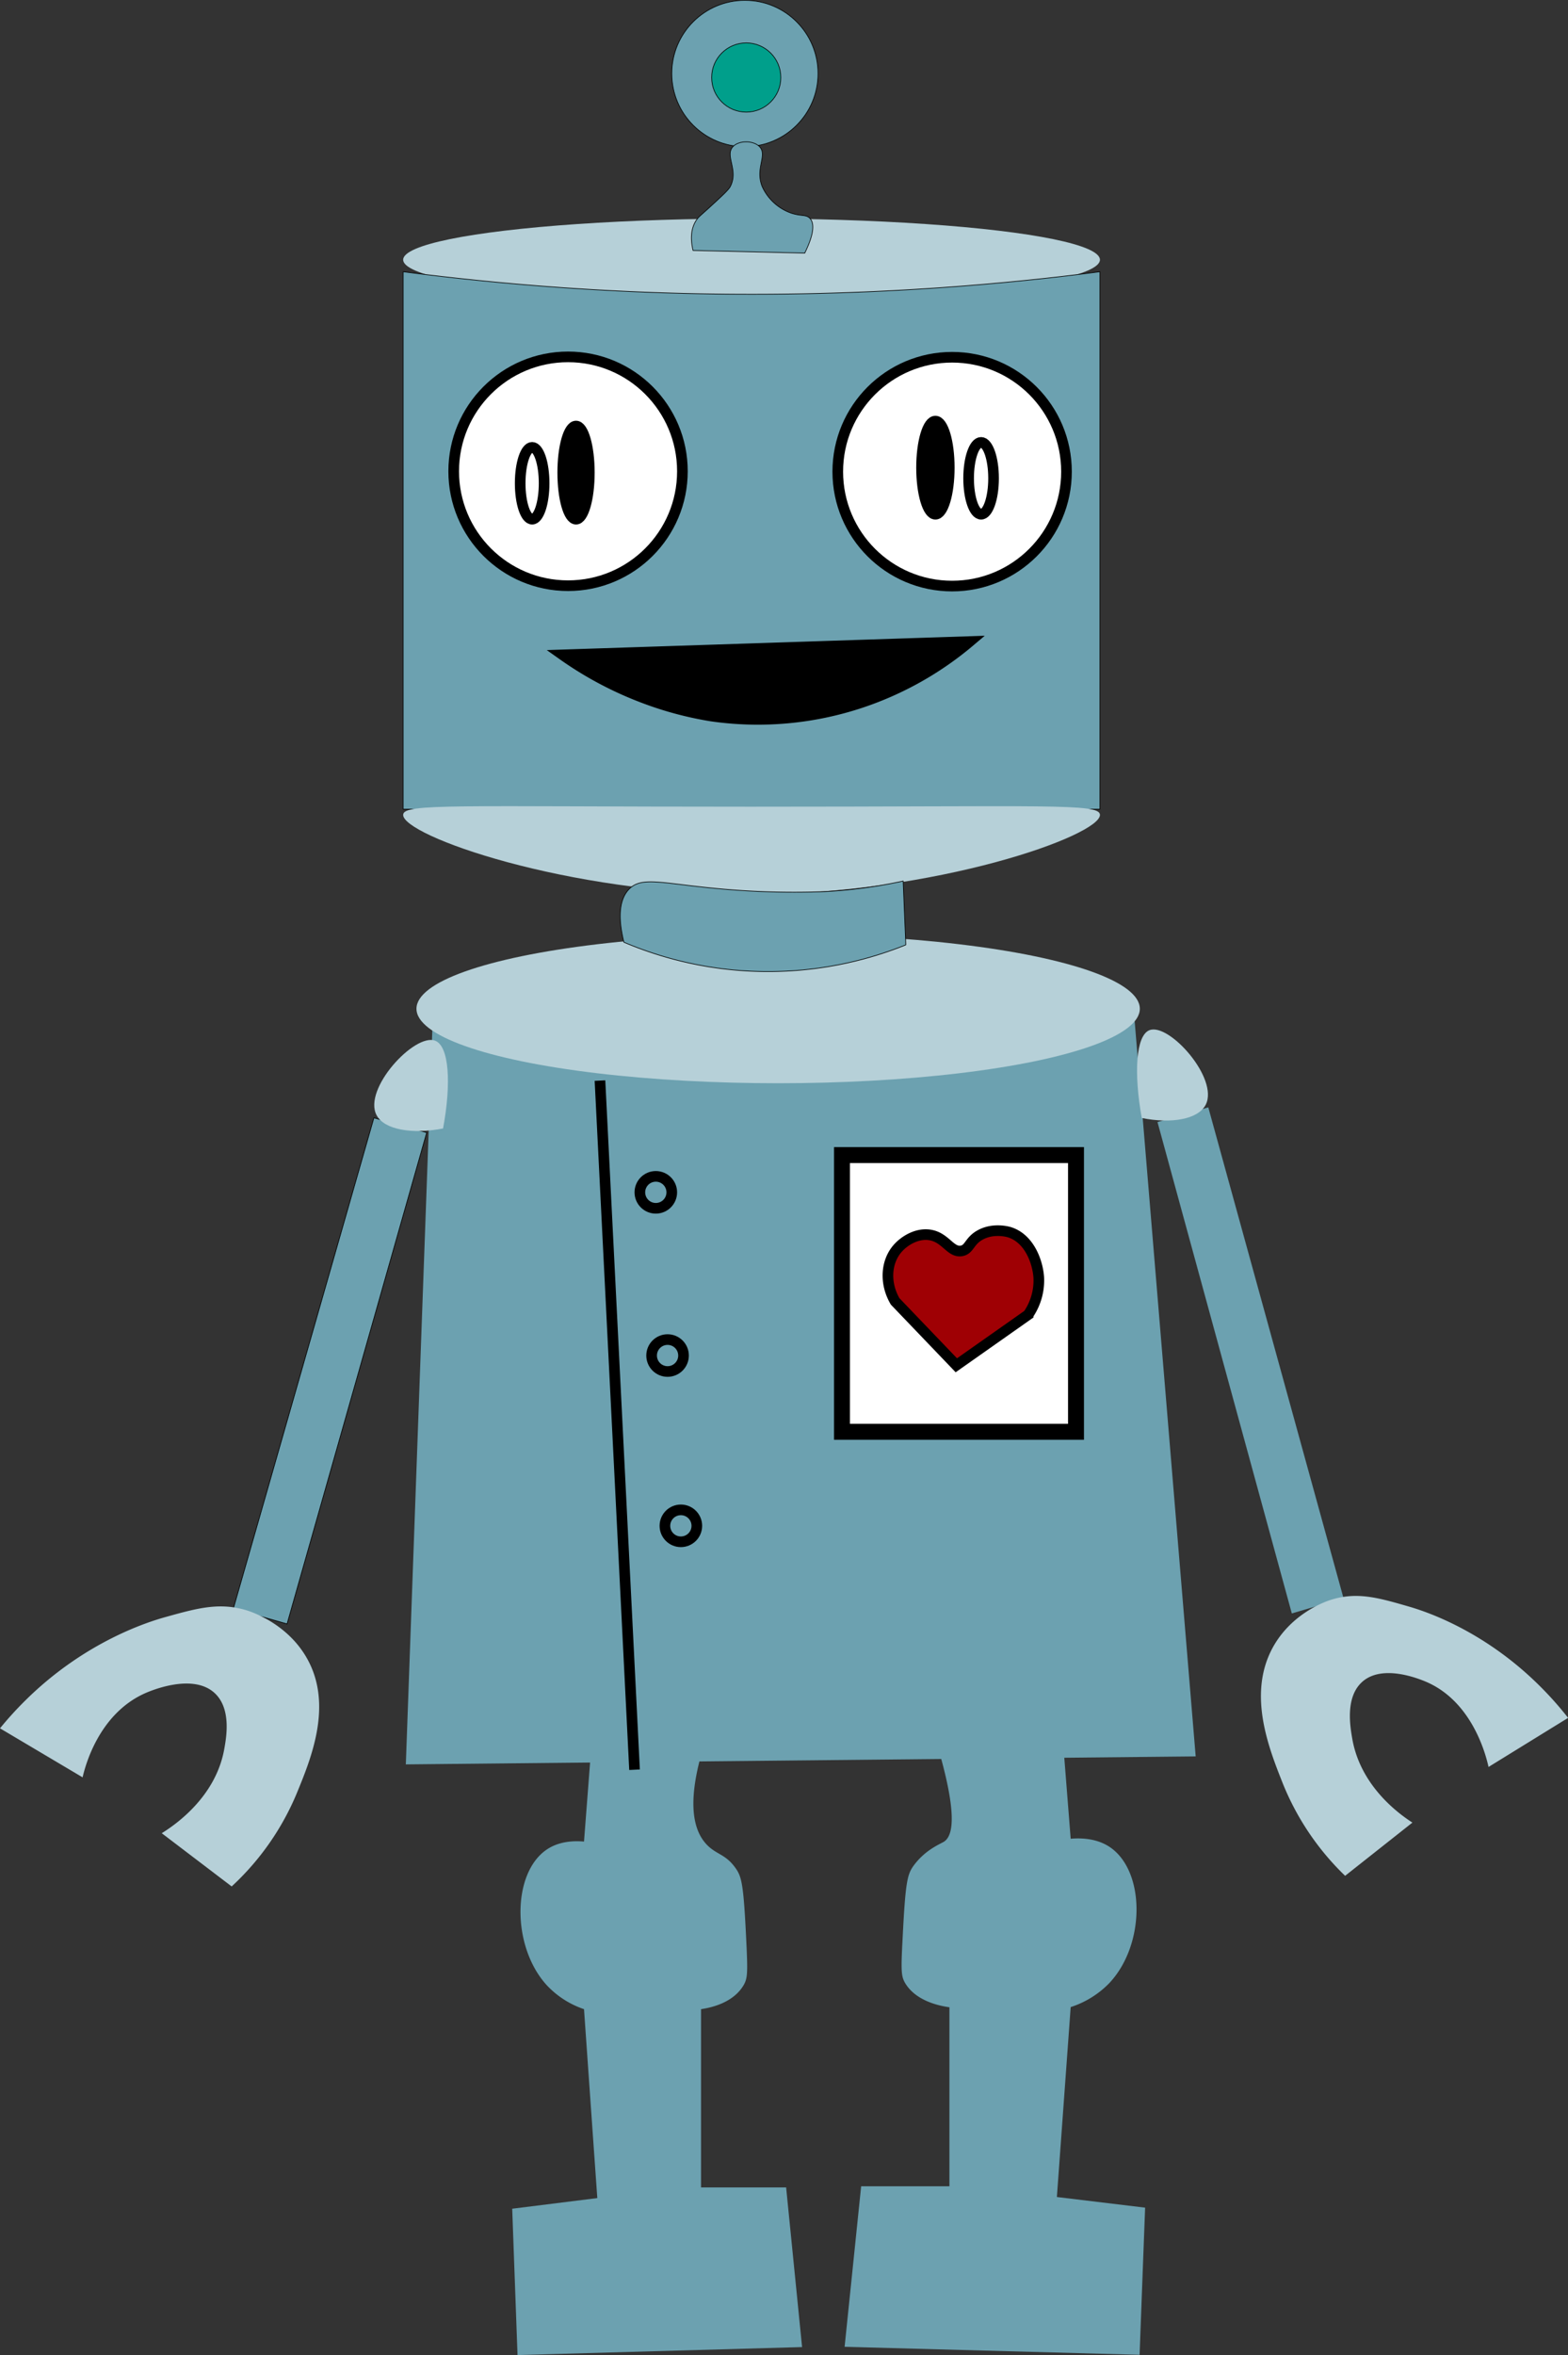<svg xmlns="http://www.w3.org/2000/svg" viewBox="0 0 589.6 885.13"><rect x="0" y="0" width="589.6" height="885.13" fill="#333333" stroke="none"/><defs><style>.cls-1,.cls-2{fill:#6ca1b0;}.cls-2,.cls-4,.cls-5,.cls-6,.cls-7,.cls-8,.cls-9{stroke:#000;stroke-miterlimit:10;}.cls-2,.cls-9{stroke-width:0.25px;}.cls-3{fill:#b6d0d8;}.cls-4,.cls-7{fill:#fff;}.cls-4,.cls-5,.cls-6,.cls-8{stroke-width:4px;}.cls-6{fill:none;}.cls-7{stroke-width:6px;}.cls-8{fill:#9f0004;}.cls-9{fill:#009f8b;}</style></defs><title>logo1</title><g id="Layer_2" data-name="Layer 2"><g id="Layer_1-2" data-name="Layer 1"><path class="cls-1" d="M222.6,653.13l-3,39c-7.39-.63-11.71,1.45-14,3-13.14,8.87-13.22,36.54,0,51a34.05,34.05,0,0,0,14,9q2.49,35.49,5,71l-32,4q1,27.5,2,55l107-3-6-60h-32v-67c3.46-.51,12-2.23,16-9,1.52-2.62,1.6-4.69,1-17-1-20.73-1.66-23.71-4-27-3.87-5.45-7.27-5-11-9-4.8-5.21-8-15.86,0-40Z"/><circle class="cls-2" cx="280.1" cy="27.63" r="27.5"/><ellipse class="cls-3" cx="282.6" cy="97.63" rx="131" ry="15.5"/><path class="cls-2" d="M413.6,304.13h-262v-202a1019.65,1019.65,0,0,0,245.68,2q8.21-.94,16.32-2Z"/><circle class="cls-4" cx="213.6" cy="177.13" r="43"/><circle class="cls-4" cx="358.02" cy="177.27" r="43"/><path class="cls-5" d="M211.6,246.13a135.07,135.07,0,0,0,30,16,130.28,130.28,0,0,0,26,7,122.66,122.66,0,0,0,56-5,124.28,124.28,0,0,0,41-23Z"/><path class="cls-3" d="M413.6,306.19c.49,7.76-61.68,30-131.5,29.93-69.27-.1-131-22.2-130.5-29.93.27-4.34,20-3,130.5-3C393.62,303.21,413.32,301.85,413.6,306.19Z"/><ellipse class="cls-5" cx="216.6" cy="177.63" rx="5" ry="17.5"/><ellipse class="cls-6" cx="200.1" cy="181.63" rx="4.5" ry="13.5"/><path class="cls-1" d="M449.6,660.13l-297,3q5-138.51,10-277l264-3Q438.09,521.63,449.6,660.13Z"/><ellipse class="cls-3" cx="292.6" cy="379.13" rx="136" ry="28"/><path class="cls-1" d="M399.6,653.13l3,37.94c7.65-.63,12.13,1.46,14.51,3,13.62,8.92,13.7,36.75,0,51.28a35.39,35.39,0,0,1-14.51,9l-5.19,71.38,33.18,4q-1.05,27.64-2.08,55.3l-110.92-3q3.11-30.17,6.22-60.33H357V754.42c-3.59-.51-12.49-2.24-16.59-9-1.58-2.63-1.66-4.71-1-17.09,1.05-20.84,1.71-23.83,4.14-27.15,4.31-5.88,9.74-8,11.41-9,3.59-2.33,5.23-11-3.32-39Z"/><rect class="cls-7" x="316.6" y="434.13" width="88" height="104"/><path class="cls-8" d="M361.6,470.13c-4.2.79-6-5.1-12-6-4.74-.72-9.43,2.1-12,5-4.52,5.08-5,13.22-1,20l23,24,27-19a22.64,22.64,0,0,0,4-14c-.4-5.91-3.56-14.64-11-17-.27-.09-5.92-1.79-11,1C364.42,466.41,364.59,469.56,361.6,470.13Z"/><path class="cls-2" d="M107.94,610.34l-20.2-5.75L140.6,420.13l19.85,5.53Z"/><path class="cls-3" d="M93,605.31c-10.36-3.24-18.73-.91-30.71,2.43-5.84,1.62-30.17,8.91-52.93,31.53A129.78,129.78,0,0,0,0,649.58L31.06,668c.83-3.61,5.79-23.74,23.52-31.62,1.92-.85,18-7.76,26.24.05,6.2,5.86,4.3,16.54,3.51,20.92C81.1,675.49,65.77,685.92,60.82,689l26.29,20a99.82,99.82,0,0,0,24.51-35.08c5.39-13.1,13.62-33.14,3.86-50.55C108.16,610.29,94.73,605.87,93,605.31Z"/><path class="cls-3" d="M141.6,419.13c-5.23-9.87,14.35-30.92,22-28,5.27,2,6.17,15.94,3,33C155,426.38,144.51,424.62,141.6,419.13Z"/><line class="cls-6" x1="225.6" y1="406.13" x2="238.6" y2="665.13"/><circle class="cls-6" cx="246.6" cy="448.13" r="6"/><circle class="cls-6" cx="256.02" cy="573.47" r="6"/><circle class="cls-6" cx="251.02" cy="509.47" r="6"/><path class="cls-1" d="M485.75,606.4l19.44-5.74L454.34,416.19l-19.1,5.53Z"/><path class="cls-3" d="M500.17,601.37c10-3.24,18-.91,29.55,2.43,5.61,1.63,29,8.91,50.92,31.54a127,127,0,0,1,9,10.31L559.72,664.1c-.8-3.62-5.58-23.75-22.63-31.63-1.85-.85-17.32-7.76-25.25,0-6,5.86-4.13,16.54-3.38,20.92,3.11,18.12,17.87,28.54,22.63,31.62l-25.3,20a100.18,100.18,0,0,1-23.58-35.09c-5.18-13.1-13.1-33.14-3.71-50.55C485.55,606.35,498.46,601.93,500.17,601.37Z"/><path class="cls-3" d="M453.38,415.19c5-9.86-13.82-30.91-21.17-28-5.08,2-5.94,15.94-2.89,33C440.48,422.45,450.57,420.68,453.38,415.19Z"/><ellipse class="cls-5" cx="351.73" cy="175.77" rx="5.21" ry="17.5"/><ellipse class="cls-6" cx="368.91" cy="179.77" rx="4.69" ry="13.5"/><circle class="cls-9" cx="280.6" cy="29.13" r="13"/><path class="cls-2" d="M275.6,55.13c-3.15,3.4,2.24,8.81-1,15-.68,1.29-3.12,3.53-8,8-3.29,3-4.1,3.5-5,5-2.16,3.58-1.76,7.82-1,11l42,1c2.28-4.68,4.34-10.38,2-13-1.43-1.6-3.37-.78-7-2a18.79,18.79,0,0,1-11-10c-2.77-6.86,2.1-11.78-1-15C283.26,52.7,277.83,52.71,275.6,55.13Z"/><path class="cls-2" d="M236.6,334.13c4.86-4.93,12.4-2,35,0a304.75,304.75,0,0,0,38,1,181,181,0,0,0,30-4q.5,12,1,24a138.64,138.64,0,0,1-106-1C232.91,347.27,232,338.78,236.6,334.13Z"/></g></g></svg>